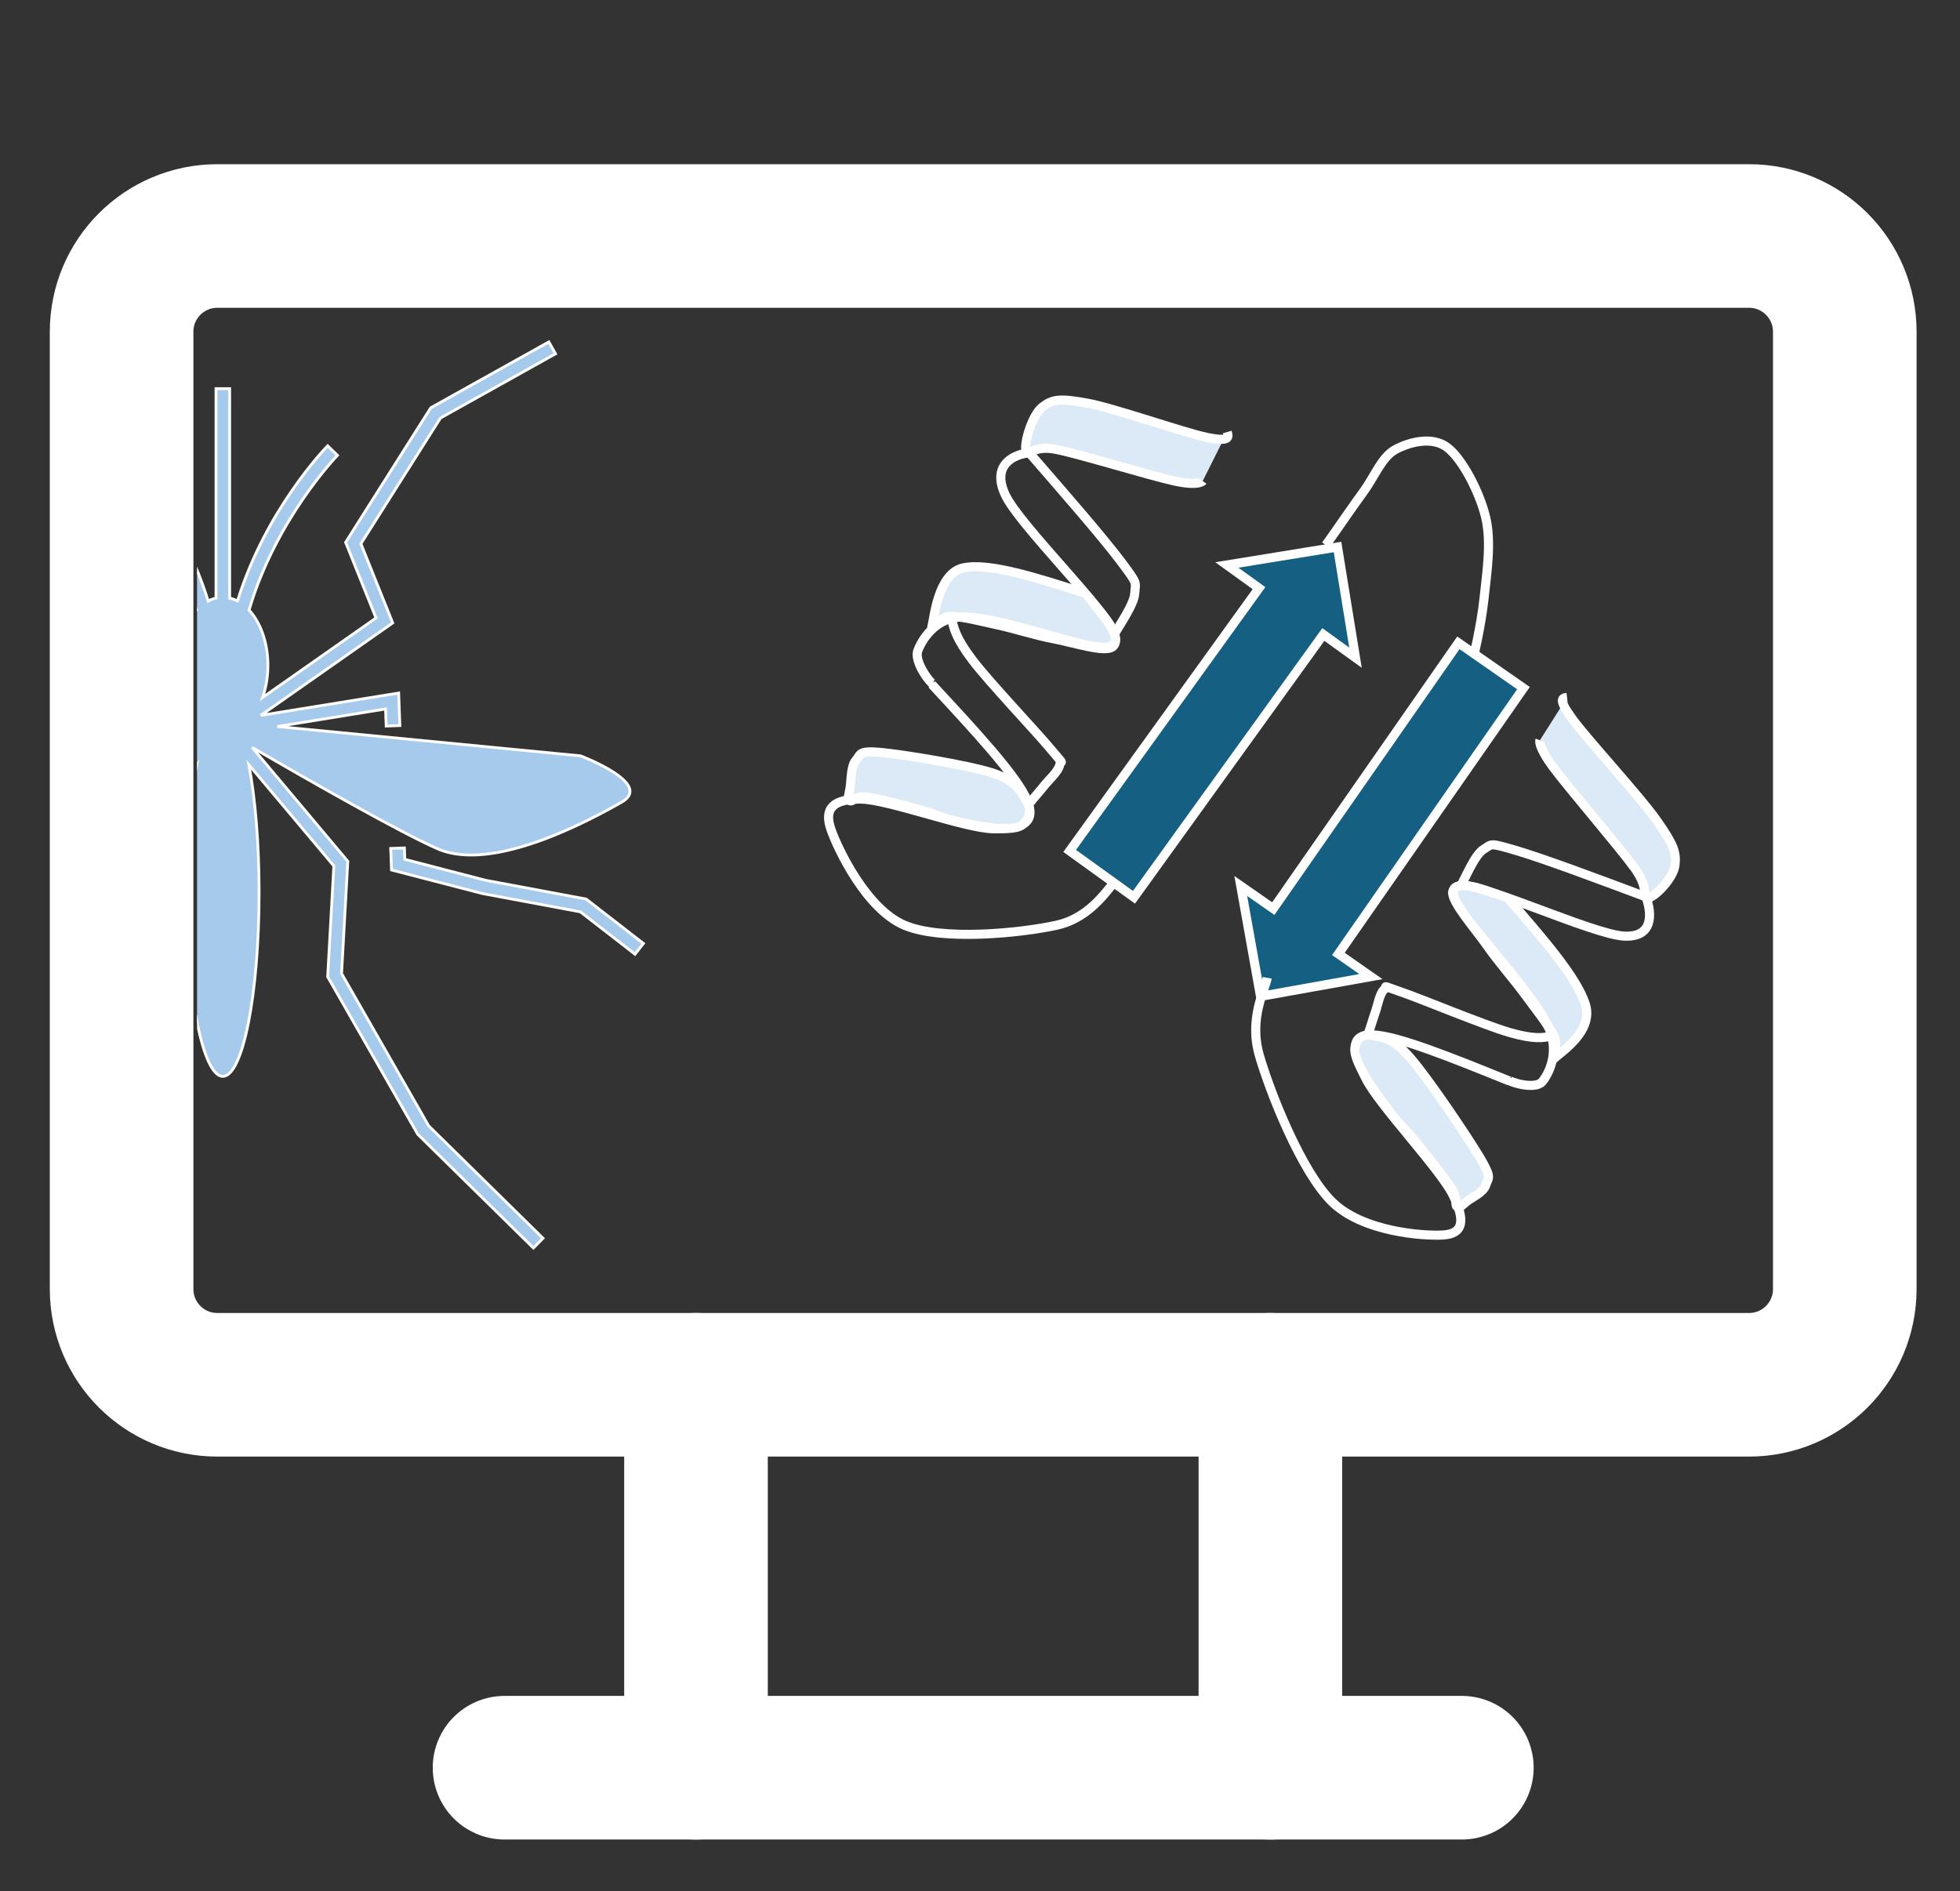 <svg width="1482" height="1430" xmlns="http://www.w3.org/2000/svg" xmlns:xlink="http://www.w3.org/1999/xlink" xml:space="preserve" overflow="hidden"><rect width="100%" height="100%" fill="#333333" stroke="none"/><defs><clipPath id="clip0"><rect x="1392" y="543" width="1482" height="1430"/></clipPath><clipPath id="clip1"><rect x="1541" y="779" width="357" height="712"/></clipPath><clipPath id="clip2"><rect x="1541" y="779" width="357" height="712"/></clipPath></defs><g clip-path="url(#clip0)" transform="translate(-1392 -543)"><g clip-path="url(#clip1)"><g clip-path="url(#clip2)"><g><path d="M661.121 931.12 729.388 913.367 729.993 897.066 719.691 896.694 719.367 905.319 658.874 921.065 582.665 935.351 539.496 968.912 545.833 977.04 587.02 945.018Z" stroke="#FFFFFF" stroke-width="2.115" fill="#A6CAEC" transform="matrix(1.003 0 0 1 701.338 287.456)"/><path d="M1054.62 921.15 993.771 905.319 993.458 896.694 983.147 897.066 983.749 913.367 1052.37 931.197 1126.12 945.018 1167.31 977.04 1173.64 968.912 1130.47 935.351Z" stroke="#FFFFFF" stroke-width="2.115" fill="#A6CAEC" transform="matrix(1.003 0 0 1 701.338 287.456)"/><path d="M1097.95 1191.83 1011.76 1106.84 946.084 991.656 950.793 906.814 878.682 820.708C921.636 845.716 991.021 885.425 1018.75 897.445 1060.22 915.422 1132.73 876.046 1157.27 862.06 1181.81 848.081 1126.26 827.07 1126.26 827.07L897.669 804.879 979.255 791.618 979.735 804.532 990.037 804.151 989.128 779.572 885.251 796.451 984.642 726.556 960.674 666.656 1020.66 571.611 1107.38 523.064 1102.35 514.067 1013.33 563.893 949.149 665.607 972.043 722.821 886.522 782.961C889.084 775.714 890.547 767.445 890.547 758.652 890.547 741.402 884.936 726.176 876.362 716.823 896.387 648.382 942.466 600.37 942.977 599.841L935.592 592.654C933.46 594.843 888.737 641.4 867.645 709.966 865.744 708.974 863.762 708.246 861.73 707.768L861.73 549.412 851.427 549.412 851.427 707.785C849.386 708.255 847.411 708.982 845.511 709.983 824.401 641.417 779.689 594.852 777.557 592.662L770.171 599.849C770.683 600.37 816.751 648.299 836.787 716.823 828.21 726.176 822.601 741.41 822.601 758.652 822.601 767.453 824.063 775.723 826.624 782.969L741.106 722.821 763.999 665.607 699.803 563.893 610.789 514.067 605.757 523.064 692.483 571.611 752.474 666.656 728.506 726.556 827.88 796.451 724.003 779.564 723.094 804.143 733.405 804.524 733.876 791.609 815.463 804.879 586.88 827.07C586.88 827.07 531.326 848.081 555.871 862.06 580.41 876.046 652.916 915.422 694.393 897.445 722.127 885.425 791.512 845.71 834.456 820.708L762.347 906.814 767.055 991.656 701.381 1106.84 615.192 1191.83 622.438 1199.16 709.13 1113.68 709.644 1113.17 776.772 995.448 777.523 994.126 772.863 910.317 836.926 833.819C832.167 858.83 829.234 892.876 829.234 930.427 829.234 1007.19 841.472 1069.4 856.573 1069.4 871.668 1069.4 883.904 1007.18 883.904 930.427 883.904 892.876 880.97 858.83 876.211 833.819L940.274 910.317 935.615 994.126 1003.5 1113.18 1090.7 1199.17Z" stroke="#FFFFFF" stroke-width="2.115" fill="#A6CAEC" transform="matrix(1.003 0 0 1 701.338 287.456)"/></g></g></g><path d="M0 0 1737.25 0 1737.25 1737.25 0 1737.25Z" stroke="#FFFFFF" stroke-width="108.578" stroke-linecap="round" stroke-linejoin="round" fill="none" transform="matrix(1 0 0 1 1266.79 431.903)"/><path d="M217.156 361.927C217.156 321.95 249.565 289.542 289.542 289.542L1447.71 289.542C1487.69 289.542 1520.09 321.95 1520.09 361.927L1520.09 1085.78C1520.09 1125.76 1487.69 1158.17 1447.71 1158.17L289.542 1158.17C249.565 1158.17 217.156 1125.76 217.156 1085.78L217.156 361.927Z" stroke="#FFFFFF" stroke-width="108.578" stroke-linecap="round" stroke-linejoin="round" fill="none" transform="matrix(1 0 0 1 1266.79 431.903)"/><path d="M506.698 1447.71 1230.55 1447.71" stroke="#FFFFFF" stroke-width="108.578" stroke-linecap="round" stroke-linejoin="round" fill="none" transform="matrix(1 0 0 1 1266.79 431.903)"/><path d="M651.469 1158.17 651.469 1447.71" stroke="#FFFFFF" stroke-width="108.578" stroke-linecap="round" stroke-linejoin="round" fill="none" transform="matrix(1 0 0 1 1266.79 431.903)"/><path d="M1085.78 1158.17 1085.78 1447.71" stroke="#FFFFFF" stroke-width="108.578" stroke-linecap="round" stroke-linejoin="round" fill="none" transform="matrix(1 0 0 1 1266.79 431.903)"/><path d="M2096.62 1060.5C2128.64 1095.01 2160.66 1129.52 2168.42 1147.7 2176.17 1165.89 2164.13 1169.72 2143.13 1169.63 2122.13 1169.55 2062.91 1147.11 2042.44 1147.19 2021.97 1147.28 2014.74 1154.25 2020.31 1170.14 2025.88 1186.04 2047.41 1230.49 2075.85 1242.56 2104.3 1254.63 2164.05 1248.51 2190.99 1242.56 2217.93 1236.61 2230.58 1213.15 2237.5 1206.86" stroke="#FFFFFF" stroke-width="6.875" stroke-miterlimit="8" fill="none" fill-rule="evenodd"/><path d="M2142.22 1127.4C2123.96 1121.5 2075.06 1113.51 2057.88 1111.92 2040.7 1110.33 2042.98 1113.5 2039.14 1117.87 2035.31 1122.23 2035.64 1133.01 2034.87 1138.11 2034.1 1143.2 2032.4 1147.17 2034.54 1148.42 2036.68 1149.68 2038.65 1144.45 2047.69 1145.64 2056.73 1146.84 2077.89 1152.59 2088.79 1155.57 2099.7 1158.54 2103.21 1161.19 2113.12 1163.5 2123.04 1165.82 2139.37 1169.19 2148.31 1169.45 2157.24 1169.72 2163.76 1168.92 2166.72 1165.09 2171.7 1160.1 2171.56 1153.61 2167.48 1147.33 2163.4 1141.05 2160.49 1133.31 2142.22 1127.4Z" stroke="#FFFFFF" stroke-width="6.875" stroke-miterlimit="8" fill="#DCEAF7" fill-rule="evenodd"/><path d="M2212.19 991.464C2175.94 979.842 2139.7 968.22 2120.45 972.352 2101.21 976.484 2098.38 1010.15 2096.74 1016.26 2095.1 1022.37 2102.18 1009.11 2110.61 1009.03 2119.04 1008.94 2134.25 1012.9 2147.3 1015.74 2160.36 1018.58 2174.54 1023.4 2188.94 1026.07 2203.33 1028.74 2228.3 1037.09 2233.67 1031.75 2239.04 1026.42 2232.1 1014.36 2219.35 1000.25" stroke="#FFFFFF" stroke-width="6.875" stroke-miterlimit="8" fill="#DCEAF7" fill-rule="evenodd"/><path d="M2168.99 885.5C2157.97 887.026 2141.39 894.911 2152.29 917.549 2163.2 940.188 2227.64 1003.35 2234.41 1021.33 2241.17 1039.3 2215.23 1031.42 2192.9 1025.4 2170.56 1019.38 2134.47 1008.02 2116.65 1009.63 2098.83 1011.24 2089.05 1026.59 2085.97 1035.06 2082.89 1043.54 2095.9 1060.5 2098.15 1060.5" stroke="#FFFFFF" stroke-width="6.875" stroke-miterlimit="8" fill="none" fill-rule="evenodd"/><path d="M2319.94 869.648C2321.08 873.5 2322.21 877.352 2304.55 873.712 2286.89 870.071 2234.75 851.614 2213.99 847.804 2193.24 843.994 2187.73 844.841 2180.04 850.852 2172.34 856.864 2166 878.538 2167.81 883.872 2169.62 889.206 2172.19 879.046 2190.9 882.856 2209.62 886.666 2261.69 902.752 2280.1 906.731 2298.51 910.711 2301.38 906.731 2301.38 906.731" stroke="#FFFFFF" stroke-width="6.875" stroke-miterlimit="8" fill="#DCEAF7" fill-rule="evenodd"/><path d="M2169.5 884.5C2197.76 917.012 2226.01 949.523 2239.43 967.38 2252.85 985.236 2250.55 982.793 2250.01 991.637 2249.48 1000.48 2237.13 1017.44 2234.14 1023.5" stroke="#FFFFFF" stroke-width="6.875" stroke-miterlimit="8" fill="none" fill-rule="evenodd"/><path d="M2111.5 1010.5C2113.12 1018.01 2114.73 1025.52 2127.28 1042.06 2139.82 1058.61 2175.79 1096.51 2186.77 1109.77 2197.76 1123.03 2194.08 1117.04 2193.2 1121.6 2192.31 1126.17 2184.8 1132.91 2181.48 1137.13 2178.15 1141.35 2175.51 1144.13 2173.25 1146.93 2171 1149.73 2170.85 1150.58 2168.29 1150.49" stroke="#FFFFFF" stroke-width="6.875" stroke-miterlimit="8" fill="none" fill-rule="evenodd"/><path d="M2200.79 1186.41 2343.96 987.714 2319.64 970.189 2403.33 956.594 2416.92 1040.29 2392.6 1022.76 2249.43 1221.46Z" stroke="#FFFFFF" stroke-width="6.875" stroke-miterlimit="8" fill="#156082" fill-rule="evenodd"/><path d="M2394.5 955.18C2404.61 940.953 2414.14 926.853 2422.95 914.785 2431.75 902.718 2436.78 888.363 2447.33 882.774 2457.88 877.185 2474.91 872.739 2486.23 881.25 2497.55 889.761 2510.61 914.785 2515.26 933.84 2519.9 952.894 2516.23 975.632 2514.1 995.575 2511.97 1015.52 2506.16 1041.56 2502.49 1053.5" stroke="#FFFFFF" stroke-width="6.875" stroke-miterlimit="8" fill="none" fill-rule="evenodd"/><path d="M2543.93 1063.31 2403.98 1264.29 2428.58 1281.43 2345.11 1296.37 2330.17 1212.9 2354.77 1230.03 2494.72 1029.05Z" stroke="#FFFFFF" stroke-width="6.875" stroke-miterlimit="8" fill="#156082" fill-rule="evenodd"/><path d="M83.958 0C118.371 30.458 152.784 60.916 161.114 76.971 169.445 93.025 156.504 96.401 133.94 96.326 111.375 96.251 47.725 76.446 25.727 76.521 3.728 76.596-4.036 82.747 1.949 96.776 7.934 110.805 31.064 150.04 61.636 160.693 92.207 171.346 156.424 165.945 185.377 160.693 214.331 155.442 227.919 134.736 235.359 129.185" stroke="#FFFFFF" stroke-width="6.875" stroke-miterlimit="8" fill="none" fill-rule="evenodd" transform="matrix(-0.445 -0.895 -0.895 0.445 2570.55 1435.49)"/><path d="M117.748 13.975C97.966 8.788 45.015 1.762 26.409 0.366 7.803-1.031 10.265 1.76 6.111 5.596 1.956 9.431 2.312 18.903 1.481 23.378 0.651 27.852-1.189 31.339 1.125 32.444 3.44 33.547 5.577 28.957 15.37 30.003 25.162 31.049 48.072 36.104 59.883 38.72 71.694 41.335 75.492 43.659 86.235 45.693 96.977 47.727 114.664 50.691 124.338 50.923 134.012 51.156 141.075 50.458 144.28 47.088 149.669 42.704 149.524 37.005 145.102 31.486 140.68 25.967 137.53 19.162 117.748 13.975Z" stroke="#FFFFFF" stroke-width="6.875" stroke-miterlimit="8" fill="#DCEAF7" fill-rule="evenodd" transform="matrix(-0.445 -0.895 -0.895 0.445 2523.21 1441.95)"/><path d="M124.219 17.397C85.3 7.269 46.382-2.858 25.721 0.743 5.06 4.344 2.017 33.676 0.255 39.003-1.506 44.329 6.101 32.776 15.15 32.701 24.199 32.626 40.532 36.077 54.55 38.553 68.567 41.029 83.798 45.23 99.254 47.555 114.709 49.881 141.517 57.158 147.282 52.507 153.048 47.855 145.601 37.353 131.907 25.049" stroke="#FFFFFF" stroke-width="6.875" stroke-miterlimit="8" fill="#DCEAF7" fill-rule="evenodd" transform="matrix(-0.445 -0.895 -0.895 0.445 2602.99 1325.53)"/><path d="M89.793 0C77.945 1.35 60.112 8.327 71.839 28.358 83.566 48.388 152.877 104.278 160.156 120.182 167.435 136.087 139.533 129.11 115.512 123.783 91.492 118.457 52.671 108.404 33.503 109.83 14.335 111.255 3.822 124.834 0.506 132.336-2.811 139.838 11.181 154.842 13.607 154.842" stroke="#FFFFFF" stroke-width="6.875" stroke-miterlimit="8" fill="none" fill-rule="evenodd" transform="matrix(-0.445 -0.895 -0.895 0.445 2676.79 1302.44)"/><path d="M163.382 21.397C164.595 24.81 165.808 28.224 146.883 24.998 127.958 21.772 72.072 5.418 49.831 2.042 27.59-1.334 21.686-0.584 13.436 4.742 5.187 10.069-1.607 29.274 0.334 34 2.275 38.727 5.025 29.724 25.082 33.1 45.14 36.476 100.945 50.73 120.679 54.256 140.413 57.782 143.486 54.256 143.486 54.256" stroke="#FFFFFF" stroke-width="6.875" stroke-miterlimit="8" fill="#DCEAF7" fill-rule="evenodd" transform="matrix(-0.445 -0.895 -0.895 0.445 2668.73 1207.06)"/><path d="M0 0C30.676 28.663 61.353 57.326 75.921 73.069 90.489 88.811 87.991 86.658 87.409 94.455 86.826 102.252 73.423 117.199 70.177 122.545" stroke="#FFFFFF" stroke-width="6.875" stroke-miterlimit="8" fill="none" fill-rule="evenodd" transform="matrix(-0.445 -0.895 -0.895 0.445 2637.19 1221.39)"/><path d="M0 0C1.739 6.639 3.478 13.279 16.984 27.907 30.491 42.536 69.21 76.052 81.038 87.774 92.867 99.496 88.904 94.207 87.953 98.239 87.003 102.271 78.915 108.235 75.337 111.968 71.758 115.7 68.907 118.157 66.481 120.632 64.054 123.108 63.892 123.858 61.143 123.783" stroke="#FFFFFF" stroke-width="6.875" stroke-miterlimit="8" fill="none" fill-rule="evenodd" transform="matrix(-0.445 -0.895 -0.895 0.445 2565.51 1326.34)"/></g></svg>